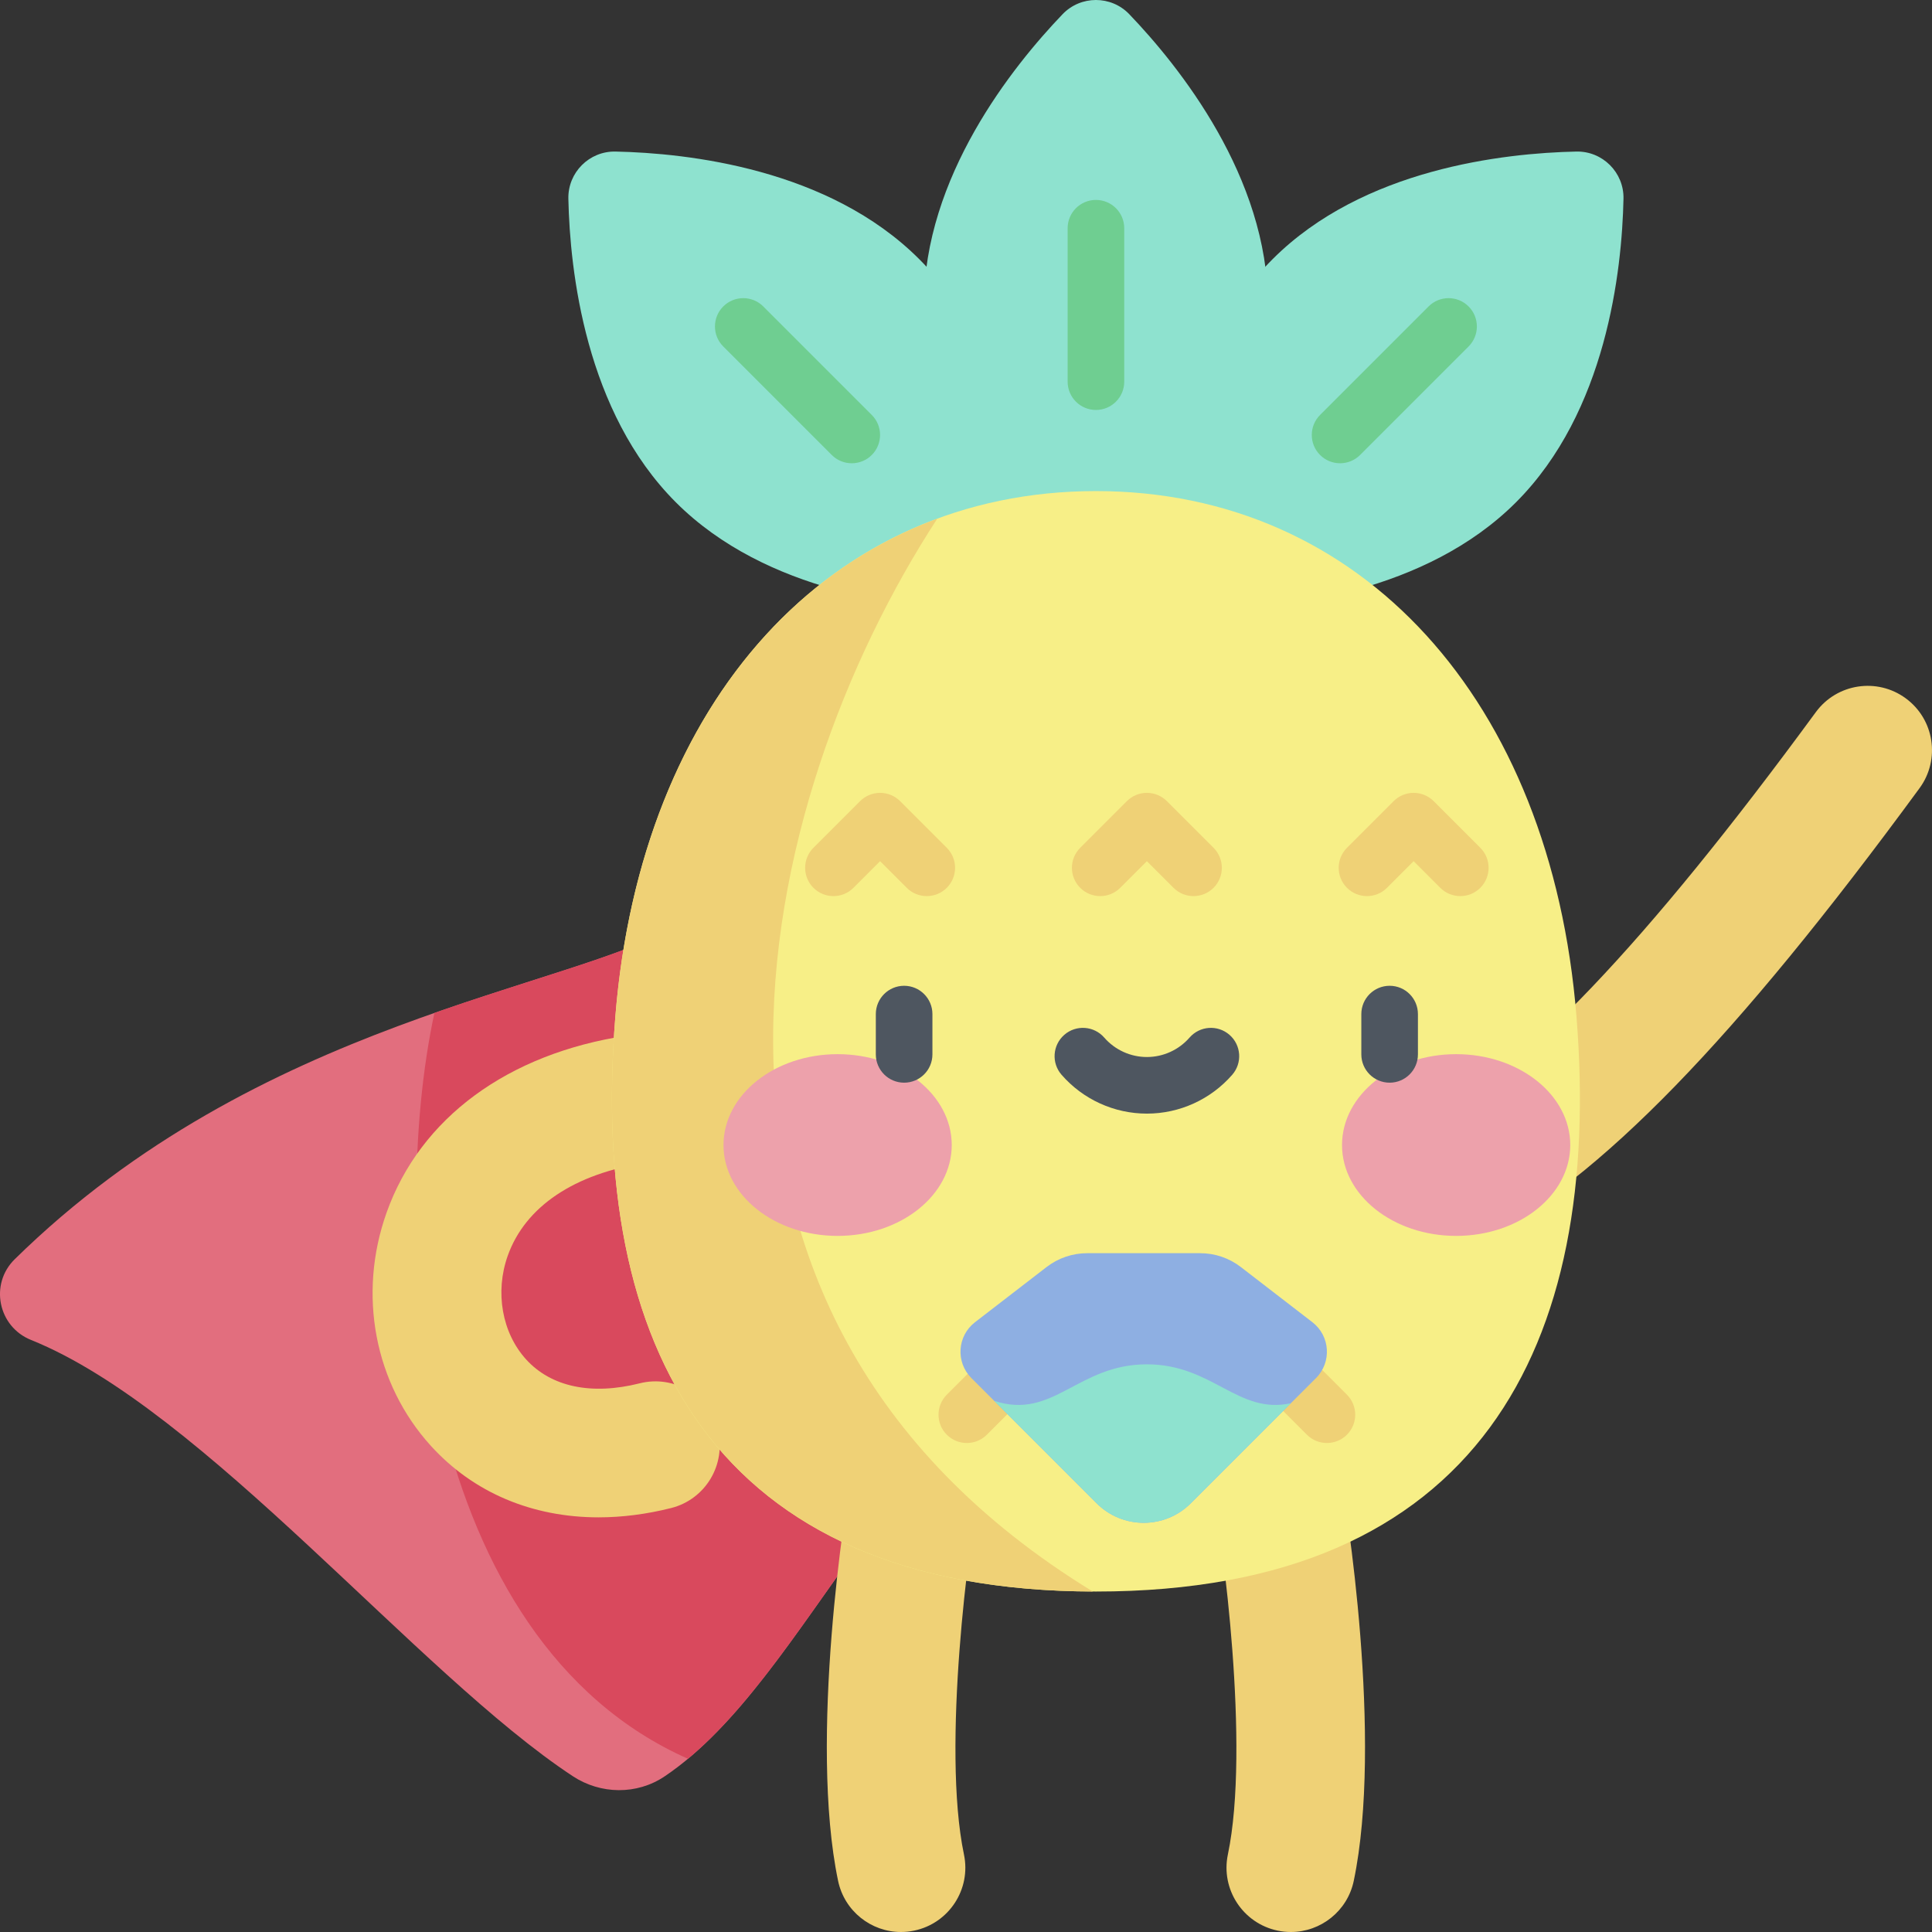 <svg height="512pt" viewBox="0 0 512 512" width="512pt" xmlns="http://www.w3.org/2000/svg"><rect x="0" y="0" width="512" height="512" fill="#333333" stroke="none"/><path d="m180.16 244.945c-29.309 17.355-111.496 25.148-176.266 88.77-6.719 6.598-4.406 17.879 4.332 21.387 45.809 18.402 102.395 88.492 143.562 115.602 7.391 4.867 17 4.996 24.336.059 38.586-25.965 60.156-97.504 120.434-124.305zm0 0" fill="#e26e7e"/><path d="m296.562 346.461-116.402-101.516c-13.148 7.789-36.949 13.652-65.039 23.496-12.465 58.148-3.941 166.094 67.195 197.652 34.871-29.004 57.266-94.301 114.246-119.633zm0 0" fill="#d9495d"/><path d="m238.766 512c-7.898 0-14.984-5.523-16.664-13.559-7.773-37.207 1.848-99.586 3.941-109.516 1.941-9.207 10.977-15.098 20.191-13.156 9.207 1.941 15.098 10.98 13.156 20.191-2.441 11.578-9.891 66.969-3.93 95.508 1.926 9.215-3.98 18.242-13.195 20.168-1.172.246-2.348.363-3.5.363zm0 0" fill="#efd176"/><path d="m342.098 512c-1.156 0-2.328-.117-3.504-.363-9.211-1.926-15.117-10.953-13.195-20.168 5.961-28.527-1.484-83.93-3.926-95.512-1.941-9.207 3.949-18.246 13.16-20.188 9.215-1.949 18.246 3.949 20.188 13.16 2.094 9.93 11.711 72.312 3.941 109.512-1.68 8.035-8.766 13.559-16.664 13.559zm0 0" fill="#efd176"/><path d="m384.5 330.562c-6.203 0-12.188-3.398-15.195-9.309-4.273-8.383-.938-18.645 7.445-22.918 26.238-13.367 59.434-48.199 104.465-109.613 5.566-7.59 16.23-9.23 23.82-3.664 7.59 5.562 9.23 16.227 3.664 23.816-48.961 66.777-84.887 103.734-116.477 119.828-2.477 1.262-5.117 1.859-7.723 1.859zm0 0" fill="#efd176"/><path d="m158.641 402.113c-17.547 0-33.156-6.516-44.434-18.926-14.969-16.473-19.473-40.168-11.754-61.844 8.918-25.059 32.141-42.152 63.711-46.895 9.312-1.398 17.988 5.012 19.387 14.316 1.398 9.309-5.012 17.988-14.32 19.387-19.012 2.855-32.035 11.602-36.672 24.621-3.438 9.66-1.527 20.453 4.871 27.492 6.633 7.297 17.32 9.547 30.102 6.328 9.125-2.293 18.387 3.242 20.684 12.371 2.297 9.125-3.242 18.387-12.367 20.684-6.574 1.652-13.016 2.465-19.207 2.465zm0 0" fill="#efd176"/><path d="m243.582 68.656c23.977 23.977 28.086 61.305 28.496 80.461.148 6.961-5.543 12.652-12.504 12.504-19.156-.41-56.484-4.52-80.461-28.496-23.973-23.977-28.082-61.301-28.492-80.457-.148-6.961 5.543-12.652 12.504-12.504 19.156.41 56.484 4.52 80.457 28.492zm0 0" fill="#8ee2cf"/><path d="m225.727 122.77c-1.918 0-3.84-.73-5.305-2.195l-28.754-28.758c-2.93-2.926-2.93-7.676 0-10.605 2.93-2.93 7.68-2.93 10.605 0l28.758 28.758c2.926 2.926 2.926 7.676 0 10.605-1.465 1.465-3.387 2.195-5.305 2.195zm0 0" fill="#6fce91"/><path d="m337.277 68.656c-23.973 23.977-28.082 61.305-28.492 80.461-.148 6.961 5.543 12.652 12.504 12.504 19.156-.41 56.484-4.52 80.457-28.496 23.977-23.977 28.086-61.301 28.496-80.457.148-6.961-5.543-12.652-12.504-12.504-19.156.41-56.484 4.52-80.461 28.492zm0 0" fill="#8ee2cf"/><path d="m355.137 122.77c-1.918 0-3.84-.73-5.305-2.195-2.93-2.93-2.93-7.68 0-10.605l28.754-28.758c2.93-2.93 7.68-2.93 10.605 0 2.93 2.93 2.93 7.68.004 10.605l-28.754 28.758c-1.465 1.465-3.387 2.195-5.305 2.195zm0 0" fill="#6fce91"/><path d="m336.02 80.812c0 33.906-23.492 63.207-36.746 77.039-4.816 5.027-12.867 5.027-17.684 0-13.254-13.832-36.742-43.133-36.742-77.039s23.488-63.207 36.742-77.043c4.816-5.027 12.867-5.027 17.684 0 13.254 13.836 36.746 43.137 36.746 77.043zm0 0" fill="#8ee2cf"/><path d="m290.434 108.645c-4.145 0-7.5-3.359-7.5-7.5v-40.664c0-4.145 3.355-7.5 7.5-7.5 4.141 0 7.5 3.355 7.5 7.5v40.664c0 4.141-3.359 7.5-7.5 7.5zm0 0" fill="#6fce91"/><path d="m290.434 130.141c70.336 0 120.613 55.395 127.352 139.281 7.012 87.262-25.812 152.352-127.352 152.352-101.543 0-134.367-65.09-127.359-152.352 6.742-83.887 57.02-139.281 127.359-139.281zm0 0" fill="#f7ef87"/><g fill="#efd176"><path d="m248.387 137.453c-47.762 17.629-80.008 65.98-85.312 131.969-6.988 87.02 25.641 151.98 126.52 152.344-122.445-74.914-89.609-210.078-41.207-284.312zm0 0"/><path d="m316.301 237.477c-1.922 0-3.84-.73-5.305-2.195l-7.062-7.062-7.062 7.062c-2.93 2.93-7.68 2.93-10.605 0-2.93-2.93-2.93-7.68 0-10.605l12.367-12.367c1.402-1.406 3.312-2.195 5.301-2.195 1.988 0 3.898.789 5.305 2.195l12.363 12.367c2.93 2.93 2.93 7.676 0 10.605-1.465 1.465-3.383 2.195-5.301 2.195zm0 0"/><path d="m386.996 237.477c-1.922 0-3.84-.73-5.305-2.195l-7.062-7.062-7.062 7.062c-2.926 2.93-7.676 2.93-10.605 0-2.93-2.93-2.93-7.68 0-10.605l12.367-12.367c1.406-1.406 3.312-2.195 5.301-2.195 1.988 0 3.898.789 5.305 2.195l12.367 12.367c2.926 2.93 2.926 7.676-.004 10.605-1.461 1.465-3.383 2.195-5.301 2.195zm0 0"/><path d="m245.602 237.477c-1.918 0-3.84-.73-5.305-2.195l-7.062-7.062-7.062 7.062c-2.93 2.93-7.676 2.93-10.605 0-2.93-2.93-2.93-7.68 0-10.605l12.367-12.367c1.406-1.406 3.312-2.195 5.305-2.195 1.988 0 3.895.789 5.301 2.195l12.367 12.367c2.93 2.93 2.93 7.676 0 10.605-1.465 1.465-3.387 2.195-5.305 2.195zm0 0"/><path d="m351.648 382.41c-1.922 0-3.84-.73-5.305-2.195l-7.062-7.062-7.062 7.062c-2.93 2.93-7.68 2.93-10.609 0-2.926-2.93-2.926-7.68.004-10.609l12.363-12.363c1.406-1.406 3.316-2.199 5.305-2.199s3.898.793 5.305 2.199l12.363 12.363c2.93 2.93 2.93 7.68 0 10.609-1.465 1.465-3.383 2.195-5.301 2.195zm0 0"/><path d="m280.949 382.41c-1.918 0-3.84-.73-5.305-2.195l-7.062-7.062-7.062 7.062c-2.926 2.93-7.676 2.93-10.605 0-2.93-2.93-2.93-7.68 0-10.609l12.367-12.363c1.406-1.406 3.312-2.199 5.301-2.199 1.992 0 3.898.793 5.305 2.199l12.367 12.363c2.93 2.93 2.93 7.68-.004 10.609-1.461 1.465-3.383 2.195-5.301 2.195zm0 0"/></g><path d="m252.219 303.445c0-13.301-13.543-24.082-30.242-24.082-16.703 0-30.242 10.781-30.242 24.082 0 13.301 13.539 24.082 30.242 24.082 16.699 0 30.242-10.781 30.242-24.082zm0 0" fill="#eda1ab"/><path d="m416.133 303.445c0-13.301-13.539-24.082-30.242-24.082s-30.242 10.781-30.242 24.082c0 13.301 13.539 24.082 30.242 24.082s30.242-10.781 30.242-24.082zm0 0" fill="#eda1ab"/><path d="m239.602 286.922c-4.145 0-7.5-3.359-7.5-7.5v-10.68c0-4.141 3.355-7.5 7.5-7.5 4.141 0 7.5 3.359 7.5 7.5v10.68c0 4.141-3.359 7.5-7.5 7.5zm0 0" fill="#4e5660"/><path d="m368.266 286.922c-4.141 0-7.5-3.359-7.5-7.5v-10.68c0-4.141 3.359-7.5 7.5-7.5 4.145 0 7.5 3.359 7.5 7.5v10.68c0 4.141-3.355 7.5-7.5 7.5zm0 0" fill="#4e5660"/><path d="m303.934 295.121c-8.668 0-16.91-3.754-22.613-10.297-2.723-3.125-2.395-7.859.727-10.582 3.121-2.723 7.859-2.398 10.582.727 2.852 3.273 6.973 5.152 11.305 5.152 4.332 0 8.453-1.879 11.309-5.152 2.723-3.125 7.457-3.449 10.582-.727 3.121 2.719 3.449 7.457.727 10.582-5.707 6.543-13.949 10.297-22.617 10.297zm0 0" fill="#4e5660"/><path d="m328.832 335.777 18.969 14.625c4.719 3.637 5.164 10.594.953 14.805l-33.188 33.188c-6.887 6.887-18.055 6.887-24.945 0l-33.188-33.188c-4.211-4.211-3.766-11.168.953-14.805l18.969-14.625c3.086-2.379 6.871-3.668 10.77-3.668h29.938c3.898 0 7.688 1.289 10.77 3.668zm0 0" fill="#8eafe2"/><path d="m303.934 361.562c-18.398 0-24.793 14.844-40.473 9.672l27.16 27.16c6.891 6.887 18.059 6.887 24.945 0l26.527-26.527c-14.043 3.074-20.695-10.305-38.16-10.305zm0 0" fill="#8ee2cf"/></svg>